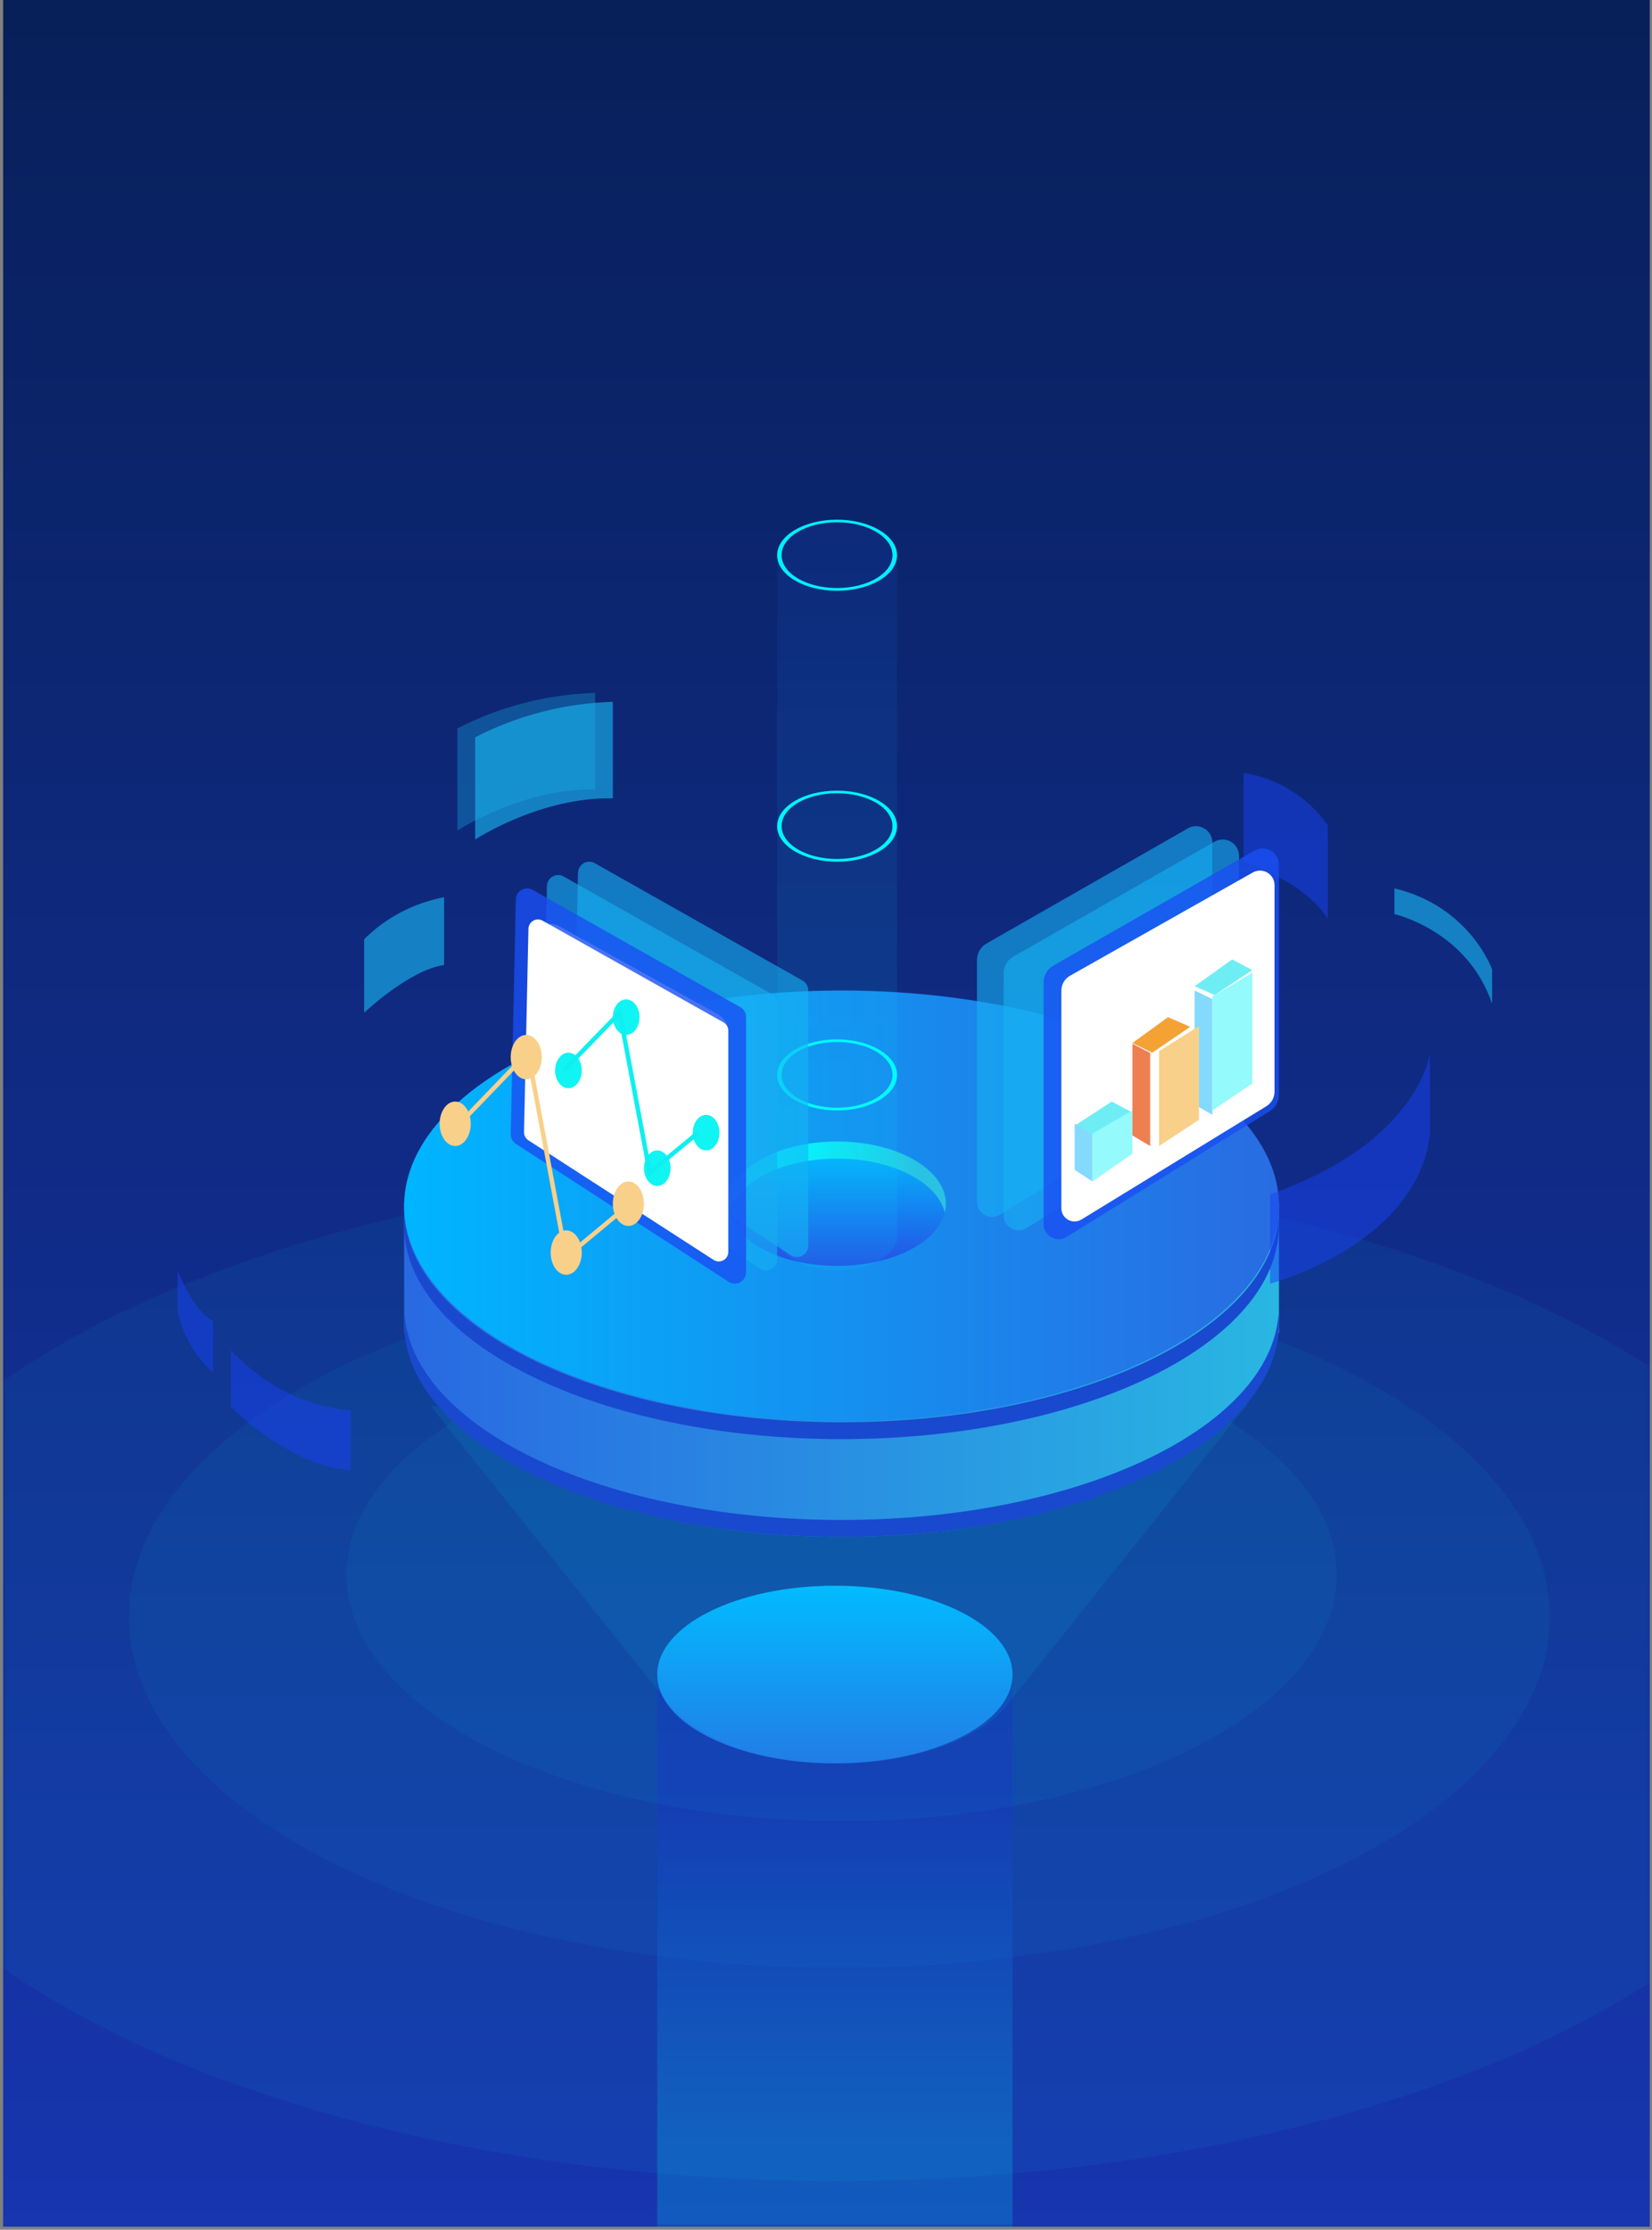 <?xml version="1.0" encoding="UTF-8"?>
<svg width="372px" height="502px" viewBox="0 0 372 502" version="1.1" xmlns="http://www.w3.org/2000/svg" xmlns:xlink="http://www.w3.org/1999/xlink">
    <rect x="0" y="0" width="372" height="502" fill="#808080" stroke="none"/>
    <!-- Generator: Sketch 49.1 (51147) - http://www.bohemiancoding.com/sketch -->
    <title>插画</title>
    <desc>Created with Sketch.</desc>
    <defs>
        <linearGradient x1="69.646%" y1="100%" x2="69.646%" y2="2.224%" id="linearGradient-1">
            <stop stop-color="#1736B0" offset="0%"></stop>
            <stop stop-color="#08205A" offset="100%"></stop>
        </linearGradient>
        <polygon id="path-2" points="0.699 0 371.503 0 371.503 501.309 0.699 501.309"></polygon>
        <linearGradient x1="49.992%" y1="83.651%" x2="49.992%" y2="19.264%" id="linearGradient-4">
            <stop stop-color="#00E9FF" offset="0%"></stop>
            <stop stop-color="#1A1DE2" offset="100%"></stop>
        </linearGradient>
        <linearGradient x1="50%" y1="-3.032%" x2="50%" y2="112.129%" id="linearGradient-5">
            <stop stop-color="#00B9FF" offset="0%"></stop>
            <stop stop-color="#296AE2" offset="100%"></stop>
        </linearGradient>
        <linearGradient x1="0%" y1="49.974%" x2="99.987%" y2="49.974%" id="linearGradient-6">
            <stop stop-color="#2969E2" offset="0%"></stop>
            <stop stop-color="#29B6E2" offset="100%"></stop>
        </linearGradient>
        <linearGradient x1="0%" y1="50%" x2="100%" y2="50%" id="linearGradient-7">
            <stop stop-color="#00B5FF" offset="0%"></stop>
            <stop stop-color="#296CE2" offset="100%"></stop>
        </linearGradient>
        <linearGradient x1="50%" y1="-3.045%" x2="50%" y2="112.091%" id="linearGradient-8">
            <stop stop-color="#00C2FF" offset="0%"></stop>
            <stop stop-color="#2944E2" offset="100%"></stop>
        </linearGradient>
        <linearGradient x1="21.921%" y1="49.84%" x2="88.605%" y2="49.84%" id="linearGradient-9">
            <stop stop-color="#00FFFF" offset="0%"></stop>
            <stop stop-color="#29C2E2" offset="100%"></stop>
        </linearGradient>
        <linearGradient x1="50%" y1="83.653%" x2="50%" y2="-15.327%" id="linearGradient-10">
            <stop stop-color="#00EAFF" offset="0%"></stop>
            <stop stop-color="#1F44E2" offset="100%"></stop>
        </linearGradient>
    </defs>
    <g id="Page-1" stroke="none" stroke-width="1" fill="none" fill-rule="evenodd">
        <g id="登录界面" transform="translate(-320, -142)">
            <g id="Group" transform="translate(320, 142)">
                <g id="插画">
                    <mask id="mask-3" fill="white">
                        <use xlink:href="#path-2"></use>
                    </mask>
                    <use id="bg_guadual" fill="url(#linearGradient-1)" xlink:href="#path-2"></use>
                    <g mask="url(#mask-3)">
                        <g transform="translate(-42, -77)">
                            <ellipse id="Oval" stroke="none" fill="#00FFFF" fill-rule="nonzero" opacity="0.05" cx="231.5" cy="431.5" rx="111.5" ry="55.5"></ellipse>
                            <ellipse id="Oval" stroke="none" fill="#00FFFF" fill-rule="nonzero" opacity="0.05" cx="231" cy="441" rx="160" ry="79"></ellipse>
                            <ellipse id="Oval" stroke="none" fill="#00FFFF" fill-rule="nonzero" opacity="0.05" cx="230.5" cy="454" rx="230.5" ry="114"></ellipse>
                            <rect id="Rectangle-path" stroke="none" fill="url(#linearGradient-4)" fill-rule="nonzero" opacity="0.2" x="190" y="454" width="80" height="125"></rect>
                            <ellipse id="Oval" stroke="none" fill="url(#linearGradient-5)" fill-rule="nonzero" cx="230" cy="454" rx="40" ry="20"></ellipse>
                            <path d="M139,393.586 L192.68,460.678 C192.68,460.678 203.232,475.194 234.285,473.921 C234.285,473.921 256.937,473.45 267.822,461.99 L323,393 L139,393.586 Z" id="Shape" stroke="none" fill="#00F3FF" fill-rule="nonzero" opacity="0.08"></path>
                            <path d="M313.564,347.697 C295.926,334.628 265.753,326 231.487,326 C197.221,326 167.048,334.628 149.41,347.697 L133,347.697 L133,377.053 L133.141,377.053 C135.84,402.656 178.841,423 231.487,423 C284.133,423 327.148,402.579 329.859,377.053 L330,377.053 L330,347.697 L313.564,347.697 Z" id="Shape" stroke="none" fill="url(#linearGradient-6)" fill-rule="nonzero"></path>
                            <ellipse id="Oval" stroke="none" fill="url(#linearGradient-7)" fill-rule="nonzero" cx="231.5" cy="348.5" rx="98.5" ry="48.5"></ellipse>
                            <path d="M231.5,419.203 C178.4,419.203 135.149,398.684 133.102,373 C133.102,373.633 133,374.266 133,374.899 C133,401.481 177.095,423 231.5,423 C285.905,423 330,401.481 330,374.899 C330,374.266 330,373.633 329.898,373 C327.851,398.658 284.6,419.203 231.5,419.203 Z" id="Shape" stroke="none" fill="#1949CE" fill-rule="nonzero"></path>
                            <path d="M231.5,397.203 C178.4,397.203 135.149,376.684 133.102,351 C133.102,351.633 133,352.266 133,352.899 C133,379.481 177.095,401 231.5,401 C285.905,401 330,379.481 330,352.899 C330,352.266 330,351.633 329.898,351 C327.851,376.658 284.6,397.203 231.5,397.203 Z" id="Shape" stroke="none" fill="#1949CE" fill-rule="nonzero"></path>
                            <ellipse id="Oval" stroke="none" fill="url(#linearGradient-8)" fill-rule="nonzero" cx="230.5" cy="348" rx="24.5" ry="14"></ellipse>
                            <path d="M230.5,337.84 C242.892,337.84 253.117,343.139 254.742,350 C254.903,349.372 254.99,348.728 255,348.08 C255,340.298 244.027,334 230.5,334 C216.973,334 206,340.298 206,348.08 C206.01,348.728 206.097,349.372 206.258,350 C207.883,343.101 218.108,337.84 230.5,337.84 Z" id="Shape" stroke="none" fill="url(#linearGradient-9)" fill-rule="nonzero"></path>
                            <path d="M230.487,311 C223.035,311 217,314.578 217,319 C217,323.422 223.048,327 230.5,327 C237.952,327 244,323.422 244,319.014 C244,314.605 237.926,311 230.487,311 Z M230.487,326.388 C223.594,326.388 218.001,323.082 218.001,318.986 C218.001,314.891 223.594,311.585 230.487,311.585 C237.38,311.585 242.973,314.891 242.973,318.986 C242.973,323.082 237.38,326.388 230.487,326.388 Z" id="Shape" stroke="none" fill="#00FFFF" fill-rule="nonzero"></path>
                            <path d="M230.487,255 C223.035,255 217,258.578 217,263 C217,267.422 223.048,271 230.5,271 C237.952,271 244,267.422 244,263.014 C244,258.605 237.926,255 230.487,255 Z M230.487,270.388 C223.594,270.388 218.001,267.082 218.001,262.986 C218.001,258.891 223.594,255.585 230.487,255.585 C237.38,255.585 242.973,258.891 242.973,262.986 C242.973,267.082 237.38,270.388 230.487,270.388 Z" id="Shape" stroke="none" fill="#00FFFF" fill-rule="nonzero"></path>
                            <path d="M230.487,194 C223.035,194 217,197.578 217,202 C217,206.422 223.048,210 230.5,210 C237.952,210 244,206.422 244,202.014 C244,197.605 237.926,194 230.487,194 Z M230.487,209.388 C223.594,209.388 218.001,206.082 218.001,201.986 C218.001,197.891 223.594,194.585 230.487,194.585 C237.38,194.585 242.973,197.891 242.973,201.986 C242.973,206.082 237.38,209.388 230.487,209.388 Z" id="Shape" stroke="none" fill="#00FFFF" fill-rule="nonzero"></path>
                            <path d="M364,314 C364,314 361.77,334.078 328,345.871 L328,366 C328,366 361.133,357.293 364,332.319 L364,314 Z" id="Shape" stroke="none" fill="#1943F4" fill-rule="nonzero" opacity="0.5"></path>
                            <path d="M322,251 L322,270.925 C322,270.925 336.567,275.906 341,284 L341,262.83 C336.592,256.484 329.719,252.205 322,251 Z" id="Shape" stroke="none" fill="#1943F4" fill-rule="nonzero" opacity="0.5"></path>
                            <path d="M356,277 L356,282.801 C356,282.801 372.397,286.449 378,303 L378,295.266 C378,295.266 373.032,281.086 356,277 Z" id="Shape" stroke="none" fill="#19BAF2" fill-rule="nonzero" opacity="0.6"></path>
                            <path d="M94,381 L94,393.736 C94,393.736 107.062,407.131 121,408 L121,394.474 C121,394.474 106.409,394.355 94,381 Z" id="Shape" stroke="none" fill="#1943F4" fill-rule="nonzero" opacity="0.5"></path>
                            <path d="M90,374.392 L90,386 C85.806,382.204 83.013,377.343 82,372.076 L82,363 C82,363 85.302,372.038 90,374.392 Z" id="Shape" stroke="none" fill="#1943F4" fill-rule="nonzero" opacity="0.5"></path>
                            <path d="M145,240.99 L145,264 C145,264 159.531,254.412 176,254.732 L176,233 C165.19,233.317 154.593,236.048 145,240.99 Z" id="Shape" stroke="none" fill="#19BAF2" fill-rule="nonzero" opacity="0.3"></path>
                            <path d="M124,288.453 L124,305 C124,305 134.227,295.327 142,294.257 L142,279 C135.141,280.295 128.858,283.594 124,288.453 Z" id="Shape" stroke="none" fill="#19BAF2" fill-rule="nonzero" opacity="0.6"></path>
                            <path d="M149,242.99 L149,266 C149,266 163.531,256.412 180,256.732 L180,235 C169.19,235.317 158.593,238.048 149,242.99 Z" id="Shape" stroke="none" fill="#19BAF2" fill-rule="nonzero" opacity="0.6"></path>
                            <path d="M262,293.115 L262,347.599 C262.004,348.831 262.666,349.965 263.732,350.566 C264.798,351.167 266.102,351.142 267.144,350.501 L312.985,322.121 C314.239,321.343 315.002,319.963 315,318.478 L315,266.716 C315.003,265.396 314.31,264.173 313.179,263.506 C312.049,262.84 310.653,262.831 309.514,263.482 L264.192,289.382 C262.842,290.131 262.003,291.561 262,293.115 Z" id="Shape" stroke="none" fill="#16B0F4" fill-rule="nonzero" opacity="0.6"></path>
                            <path d="M268,296.106 L268,350.599 C268.004,351.831 268.666,352.965 269.732,353.566 C270.798,354.167 272.102,354.142 273.144,353.501 L318.973,325.117 C320.231,324.342 321,322.961 321,321.473 L321,269.717 C321.003,268.396 320.31,267.173 319.179,266.506 C318.049,265.84 316.653,265.831 315.514,266.482 L270.141,292.386 C268.815,293.146 267.997,294.567 268,296.106 Z" id="Shape" stroke="none" fill="#16B0F4" fill-rule="nonzero" opacity="0.6"></path>
                            <path d="M277,298.123 L277,352.6 C277.004,353.831 277.666,354.965 278.732,355.566 C279.798,356.167 281.102,356.142 282.144,355.501 L327.985,327.125 C329.239,326.347 330.002,324.968 330,323.482 L330,271.716 C330.003,270.395 329.31,269.173 328.179,268.506 C327.049,267.84 325.653,267.831 324.514,268.482 L279.192,294.404 C277.846,295.15 277.008,296.574 277,298.123 Z" id="Shape" stroke="none" fill="#1A4FF2" fill-rule="nonzero" opacity="0.8"></path>
                            <path d="M281,300.014 L281,348.996 C280.985,350.077 281.56,351.08 282.501,351.613 C283.442,352.147 284.599,352.127 285.52,351.561 L327.177,326.044 C328.306,325.345 328.995,324.114 329,322.787 L329,276.266 C328.999,275.105 328.381,274.032 327.377,273.446 C326.373,272.861 325.134,272.851 324.12,273.42 L282.939,296.68 C281.742,297.364 281.002,298.636 281,300.014 Z" id="Shape" stroke="none" fill="#FFFFFF" fill-rule="nonzero"></path>
                            <path d="M165.154,276.452 L164,329.367 C163.996,330.233 164.425,331.042 165.141,331.518 L213.197,362.655 C213.964,363.104 214.906,363.115 215.683,362.686 C216.461,362.257 216.96,361.449 217,360.556 L217,302.941 C216.986,302.041 216.504,301.215 215.732,300.765 L168.83,274.275 C168.061,273.883 167.148,273.912 166.404,274.352 C165.661,274.792 165.19,275.582 165.154,276.452 Z" id="Shape" stroke="none" fill="#16B0F4" fill-rule="nonzero" opacity="0.6"></path>
                            <path d="M172.154,273.452 L171,326.367 C170.996,327.233 171.425,328.042 172.141,328.518 L220.197,359.655 C220.964,360.104 221.906,360.115 222.683,359.686 C223.461,359.257 223.96,358.449 224,357.556 L224,299.941 C223.986,299.041 223.504,298.215 222.732,297.765 L175.83,271.275 C175.061,270.883 174.148,270.912 173.404,271.352 C172.661,271.792 172.19,272.582 172.154,273.452 Z" id="Shape" stroke="none" fill="#16B0F4" fill-rule="nonzero" opacity="0.6"></path>
                            <path d="M161,289.641 L161,330.615 C161.002,332.262 161.885,333.786 163.323,334.623 L198.874,355.353 C200.334,356.203 202.143,356.216 203.615,355.388 C205.088,354.56 205.998,353.017 206,351.345 L206,309.373 C205.998,307.689 205.075,306.137 203.586,305.314 L168.035,285.595 C166.575,284.788 164.791,284.803 163.345,285.634 C161.899,286.466 161.007,287.99 161,289.641 Z" id="Shape" stroke="none" fill="#FFFFFF" fill-rule="nonzero"></path>
                            <path d="M158.154,279.452 L157,332.367 C156.996,333.233 157.425,334.042 158.141,334.518 L206.197,365.655 C206.964,366.104 207.906,366.115 208.683,365.686 C209.461,365.257 209.96,364.449 210,363.556 L210,305.941 C209.986,305.041 209.504,304.215 208.732,303.765 L161.83,277.275 C161.061,276.883 160.148,276.912 159.404,277.352 C158.661,277.792 158.19,278.582 158.154,279.452 Z" id="Shape" stroke="none" fill="#1A4FF2" fill-rule="nonzero" opacity="0.8"></path>
                            <path d="M160.996,286.134 L160.001,331.866 C159.984,332.615 160.356,333.319 160.983,333.725 L202.696,360.657 C203.357,361.085 204.198,361.115 204.887,360.735 C205.577,360.355 206.004,359.626 206,358.835 L206,309.051 C206.002,308.269 205.582,307.547 204.903,307.166 L164.185,284.274 C163.524,283.903 162.718,283.909 162.063,284.291 C161.409,284.672 161.003,285.373 160.996,286.134 Z" id="Shape" stroke="none" fill="#FFFFFF" fill-rule="nonzero"></path>
                            <polygon id="Shape" stroke="none" fill="#6FEDF4" fill-rule="nonzero" points="284 330.415 288.728 333 297 327.477 292.356 325"></polygon>
                            <polygon id="Shape" stroke="none" fill="#83DAFC" fill-rule="nonzero" points="288 332.404 288 343 284 340.382 284 330"></polygon>
                            <polygon id="Shape" stroke="none" fill="#94FAFC" fill-rule="nonzero" points="288 343 288 332.222 297 327 297 336.702"></polygon>
                            <polygon id="Shape" stroke="none" fill="#6FEDF4" fill-rule="nonzero" points="311 299.026 315.535 301 324 295.408 319.465 293"></polygon>
                            <polygon id="Shape" stroke="none" fill="#83DAFC" fill-rule="nonzero" points="311 300 315 301.916 315 328 311 325.662"></polygon>
                            <polygon id="Shape" stroke="none" fill="#94FAFC" fill-rule="nonzero" points="315 327 315 301.34 324 296 324 320.931"></polygon>
                            <polygon id="Shape" stroke="none" fill="#F3A233" fill-rule="nonzero" points="297 311.822 301.463 314 310 308.178 305.024 306"></polygon>
                            <polygon id="Shape" stroke="none" fill="#EE7F51" fill-rule="nonzero" points="301 314.05 297 312 297 332.641 301 335"></polygon>
                            <polygon id="Shape" stroke="none" fill="#F9D08A" fill-rule="nonzero" points="312 308 303 313.639 303 335 312 329.111"></polygon>
                            <ellipse id="Oval" stroke="none" fill="#F9D08A" fill-rule="nonzero" cx="144.5" cy="330" rx="3.5" ry="5"></ellipse>
                            <ellipse id="Oval" stroke="none" fill="#F9D08A" fill-rule="nonzero" cx="160.5" cy="315" rx="3.5" ry="5"></ellipse>
                            <ellipse id="Oval" stroke="none" fill="#F9D08A" fill-rule="nonzero" cx="169.5" cy="359" rx="3.5" ry="5"></ellipse>
                            <ellipse id="Oval" stroke="none" fill="#F9D08A" fill-rule="nonzero" cx="183.5" cy="348" rx="3.5" ry="5"></ellipse>
                            <polyline id="Shape" stroke="#F9D08A" stroke-width="1" fill="none" points="145 330.497 160.895 314 169.463 360 183 348.747"></polyline>
                            <ellipse id="Oval" stroke="none" fill="#11F4F4" fill-rule="nonzero" cx="170" cy="318" rx="3" ry="4"></ellipse>
                            <ellipse id="Oval" stroke="none" fill="#11F4F4" fill-rule="nonzero" cx="183" cy="306" rx="3" ry="4"></ellipse>
                            <ellipse id="Oval" stroke="none" fill="#11F4F4" fill-rule="nonzero" cx="190" cy="340" rx="3" ry="4"></ellipse>
                            <ellipse id="Oval" stroke="none" fill="#11F4F4" fill-rule="nonzero" cx="201" cy="332" rx="3" ry="4"></ellipse>
                            <polyline id="Shape" stroke="#0FEFEF" stroke-width="1" fill="none" points="169 317.919 181.551 305 188.315 341 199 332.19"></polyline>
                            <path d="M230.5,194 C223.04,194 217,197.46 217,201.724 L217,356.732 L217.247,356.732 C218.445,360.294 223.926,363 230.5,363 C237.074,363 242.555,360.306 243.753,356.732 L244,356.732 L244,201.787 C244.013,197.46 237.959,194 230.5,194 Z" id="Shape" stroke="none" fill="url(#linearGradient-10)" fill-rule="nonzero" opacity="0.1"></path>
                            <rect id="Rectangle-path" stroke="none" fill="none" x="6" y="0" width="450" height="576"></rect>
                        </g>
                    </g>
                </g>
            </g>
        </g>
    </g>
</svg>